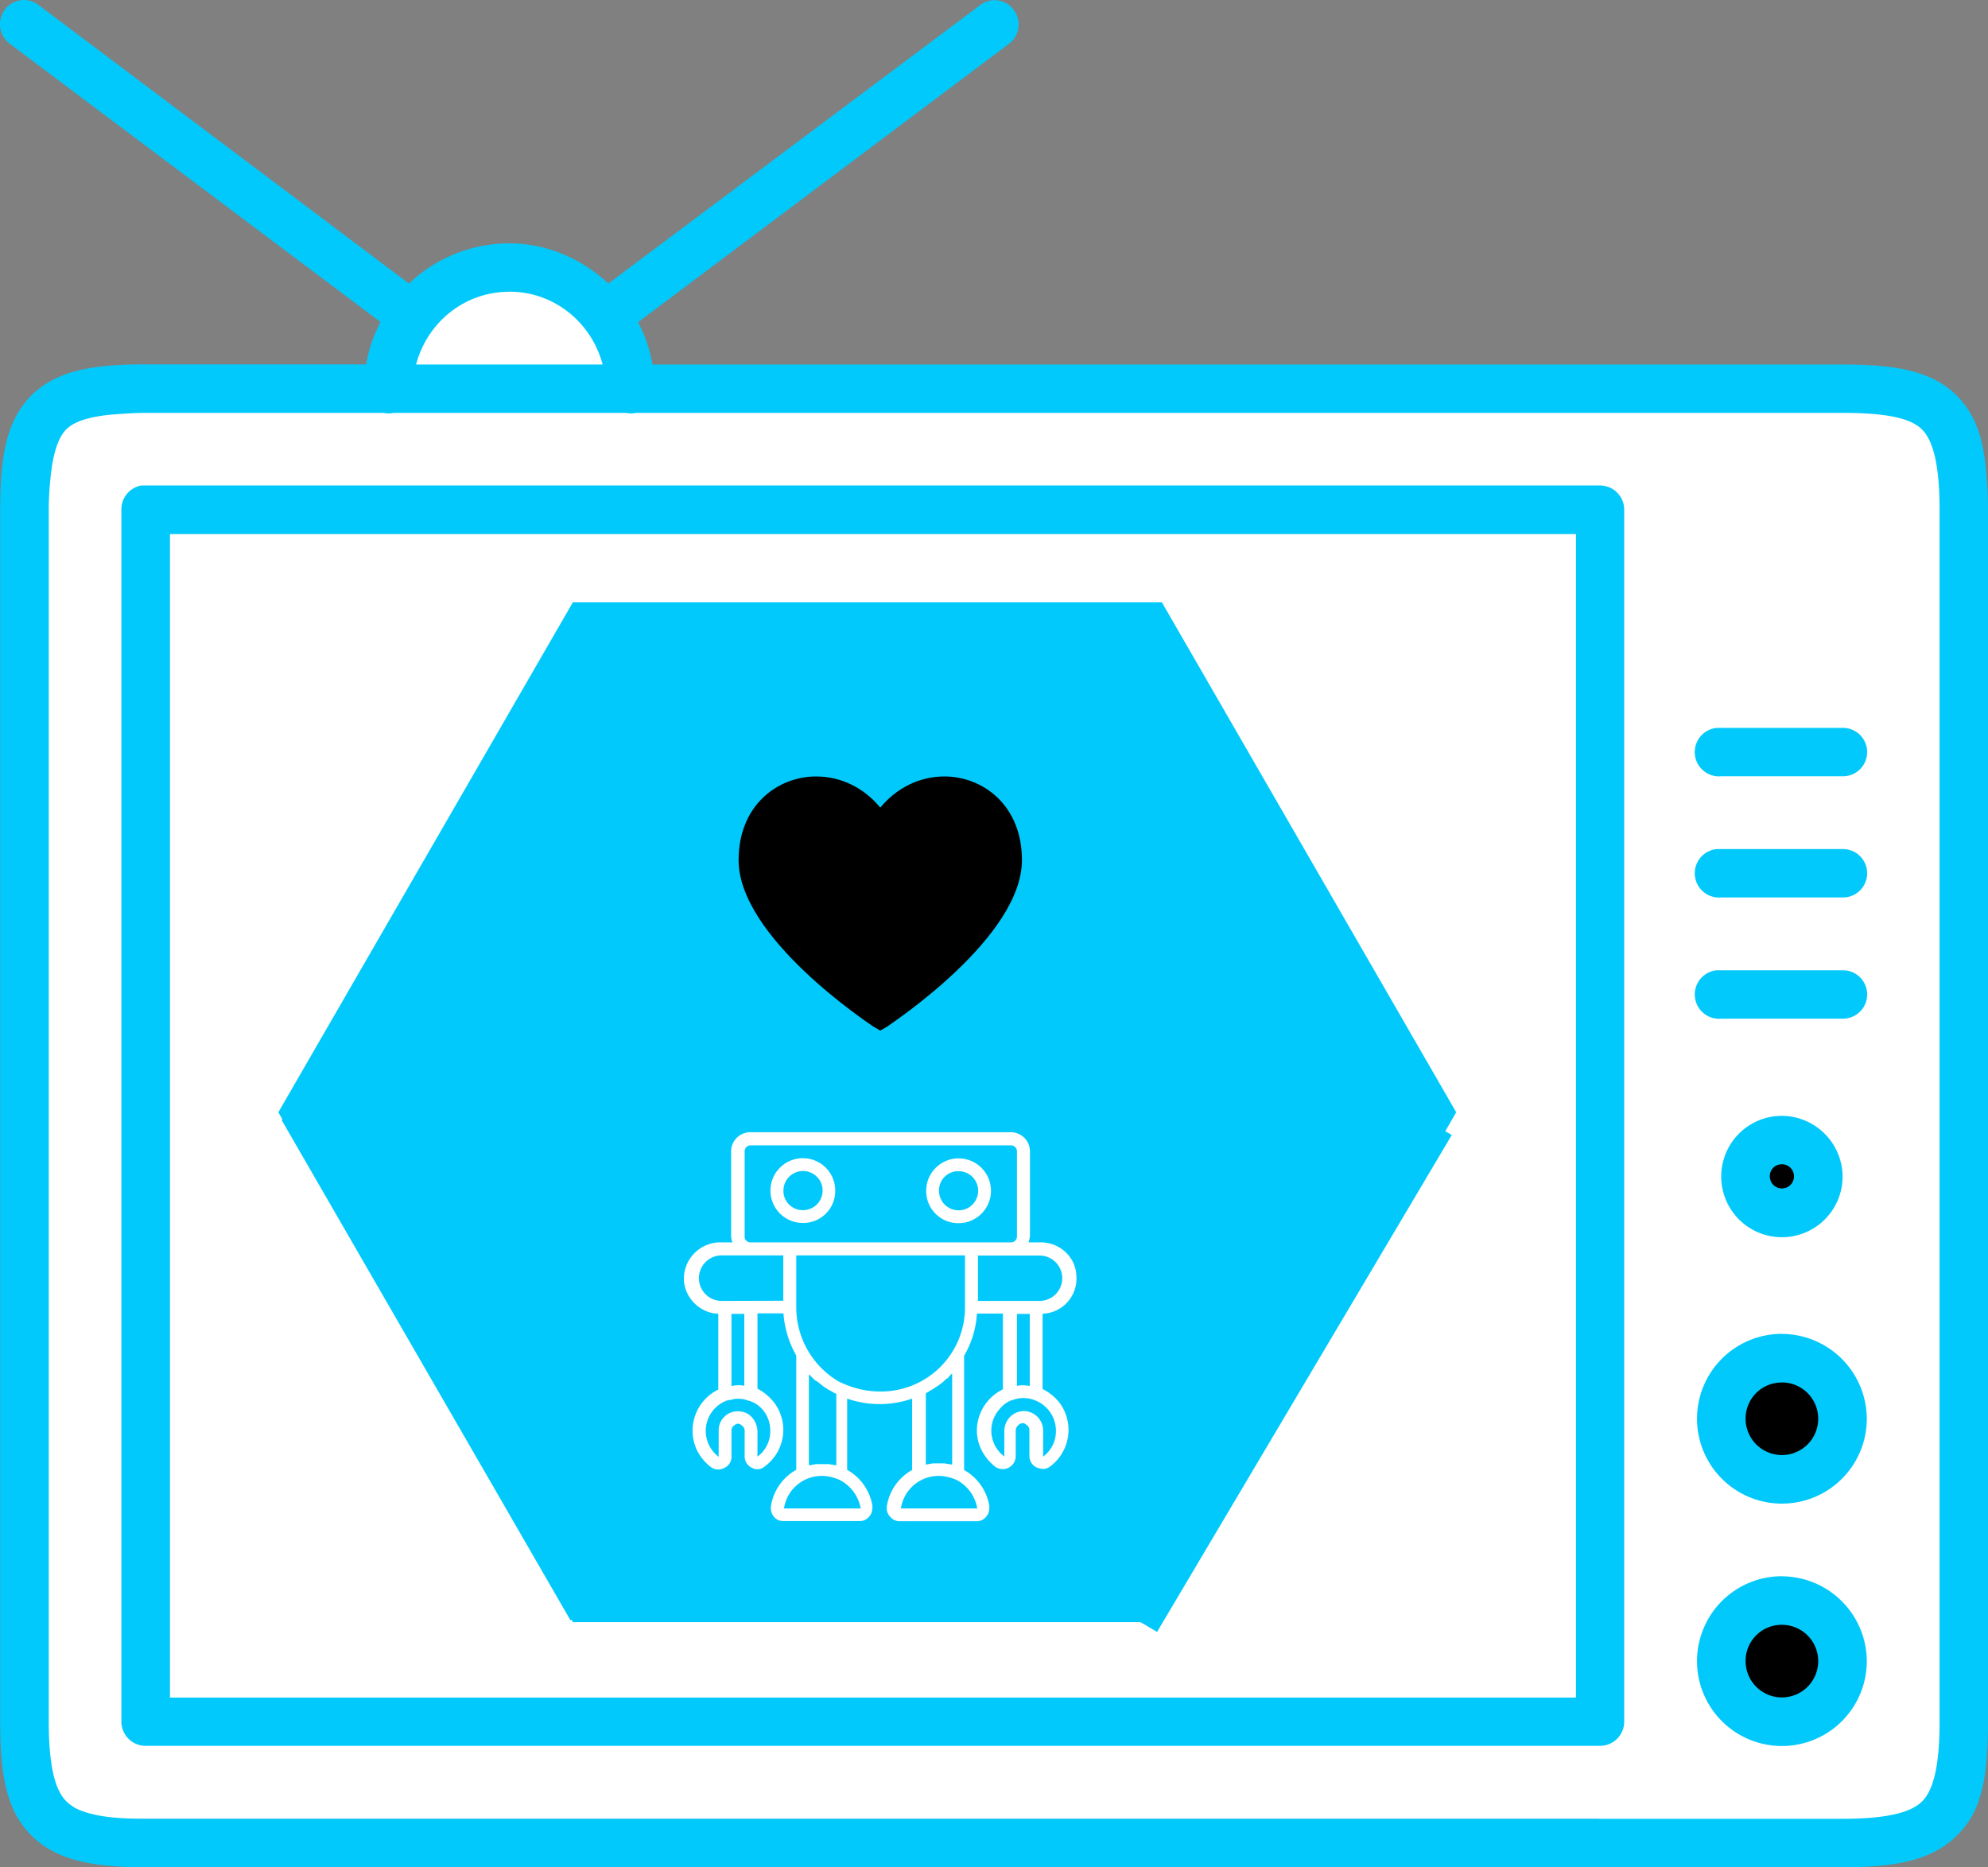<svg id="Layer_1" data-name="Layer 1" xmlns="http://www.w3.org/2000/svg" viewBox="0 0 1117 1049.2"><rect x="0" y="0" width="1117" height="1049.2" fill="#808080" stroke="none"/><defs><style>.cls-1{fill:#fff;}.cls-2{fill:#02c9fb;}</style></defs><title>Artboard 1</title><g id="TV_BKGD" data-name="TV BKGD"><rect class="cls-1" x="87.9" y="299.6" width="810.6" height="663.1"/><rect class="cls-1" x="898.5" y="232" width="203.3" height="796.3"/><rect class="cls-1" x="18" y="952.8" width="906.9" height="69.3"/><rect class="cls-1" x="18" y="268.5" width="74.1" height="711"/><rect class="cls-1" x="21.2" y="221.9" width="1073.2" height="86"/><rect class="cls-1" x="230.5" y="163.9" width="120" height="43.2"/><rect class="cls-1" x="257.2" y="153.1" width="65.6" height="14.9"/><rect x="979.9" y="653.2" width="29.8" height="26.2"/><rect x="967.4" y="769.6" width="67.8" height="53.5"/><rect x="971" y="905.6" width="56.9" height="56.9"/></g><g id="Shell"><g id="a79de169-09ec-4a7a-ab9c-8cdea5ef464a"><g id="ab7f11b5-6281-41fc-8479-8d7f2085a121"><polygon class="cls-2" points="264.3 752.5 339.3 882.4 636.3 882.4 711.2 752.5 731.7 774.8 652.8 911.5 321.9 911.5 243.2 775.2 264.3 752.5"/><polygon class="cls-2" points="235.3 702.1 190.8 625 339.3 367.5 636.3 367.5 784.8 625 739.8 702.9 760.6 724.7 818.2 625 652.8 338.4 321.9 338.4 156.4 625 213.9 724.5 235.3 702.1"/></g></g><g id="a6f45107-d82c-43d7-9f86-2a039e347489"><rect class="cls-2" x="325.6" y="353.9" width="324.7" height="541.9"/><rect class="cls-2" x="329.56" y="350.5" width="324.68" height="559.37" transform="matrix(0.51, -0.86, 0.86, 0.51, -300.45, 736.39)"/><rect class="cls-2" x="201.9" y="467.69" width="559.39" height="324.69" transform="translate(-250.5 325.21) rotate(-30)"/></g></g><g id="TV"><g id="layer1"><path id="path7416" class="cls-2" d="M12.9,0A13.63,13.63,0,0,0,0,14.34a13.46,13.46,0,0,0,5.7,10.4l208.1,156.2a81.7,81.7,0,0,0-8.1,23.8H81.9c-28.4,0-49.8,3-64.3,17.5S.1,258.14.1,286.54v681c0,28.4,3,49.3,17.5,63.8s35.9,17.9,64.3,17.9h953.4c28.4,0,49.8-3.4,64.3-17.9a49.05,49.05,0,0,0,11.9-18.7c4.4-12.2,5.5-27.4,5.5-45.1v-681c0-7.1-.3-13.8-.9-20-1-12.4-3-22.9-7.7-31.9a48.9,48.9,0,0,0-8.9-12.3c-14.5-14.5-35.9-17.5-64.3-17.5H366.6a80.7,80.7,0,0,0-8.1-23.8L566.6,24.84a13.64,13.64,0,0,0-9-24.7,13.28,13.28,0,0,0-7.2,3L341.8,159.34c-14.6-13.7-34.2-22.6-55.8-22.6a81.76,81.76,0,0,0-56.2,22.6L21.9,3A14,14,0,0,0,12.9,0Zm273.3,163.9c25.4,0,46.2,17.5,52.4,40.9H233.8C240,181.34,260.8,163.94,286.2,163.94ZM81.9,232H215.6a12.75,12.75,0,0,0,5.5,0H351.8a12.75,12.75,0,0,0,5.5,0h678c26.1,0,38.8,3.4,44.7,9.4s9.8,19,9.8,45.1v681c0,26.1-3.9,38.8-9.8,44.7s-18.6,9.8-44.7,9.8H81.9c-13.1,0-22.6-.8-29.8-2.6a43.87,43.87,0,0,1-8.9-3,23.72,23.72,0,0,1-6-4.3c-5.9-5.9-9.8-18.6-9.8-44.7v-681a166.37,166.37,0,0,1,.9-17c1.4-15,4.5-23.6,8.9-28.1,3-3,7.7-5.2,14.9-6.8a95.22,95.22,0,0,1,12.8-1.7C69.8,232.44,75.4,232,81.9,232Zm-2.6,40.8a13.64,13.64,0,0,0-11.1,13.6v681A13.61,13.61,0,0,0,81.8,981H899a13.61,13.61,0,0,0,13.6-13.6v-681a13.61,13.61,0,0,0-13.6-13.6H79.3Zm16.2,27.3h790v653.8H95.5ZM964.6,409a13.66,13.66,0,1,0,2.6,27.2h68.1a13.6,13.6,0,1,0,.4-27.2H964.6Zm0,68.1a13.66,13.66,0,1,0,2.6,27.2h68.1a13.6,13.6,0,1,0,.4-27.2H964.6Zm0,68.1a13.66,13.66,0,1,0,2.6,27.2h68.1a13.6,13.6,0,1,0,.4-27.2H964.6Zm36.6,81.8a34.1,34.1,0,1,0,34.1,34.1A34.34,34.34,0,0,0,1001.2,627Zm0,27.2a6.8,6.8,0,1,1-6.8,6.8A6.62,6.62,0,0,1,1001.2,654.24Zm0,95.3a47.7,47.7,0,1,0,47.7,47.7A47.89,47.89,0,0,0,1001.2,749.54Zm0,27.3a20.4,20.4,0,1,1-20.4,20.4A20.23,20.23,0,0,1,1001.2,776.84Zm0,108.9a47.7,47.7,0,1,0,47.7,47.7A47.89,47.89,0,0,0,1001.2,885.74Zm0,27.3a20.4,20.4,0,1,1-20.4,20.4A20.23,20.23,0,0,1,1001.2,913Z"/></g></g><g id="Robot"><g id="Bot_33" data-name="Bot 33"><path class="cls-1" d="M469.3,669a18.2,18.2,0,1,0-18.2,18.2A18,18,0,0,0,469.3,669Zm-29.1,0a11,11,0,1,1,11,11A10.78,10.78,0,0,1,440.2,669Z"/><path class="cls-1" d="M538.6,687.3a18.2,18.2,0,1,0-18.2-18.2A18,18,0,0,0,538.6,687.3Zm0-29.2a11,11,0,1,1-11,11A10.78,10.78,0,0,1,538.6,658.1Z"/><path class="cls-1" d="M584.1,698.1h-6.2a16.75,16.75,0,0,0,.8-3.6V647.2a10.78,10.78,0,0,0-11-11H421.8a10.78,10.78,0,0,0-11,11v47.3a9,9,0,0,0,.8,3.6h-6.2a20.51,20.51,0,0,0-21.1,19c-.8,11,8.4,20.8,19.3,21.1v42.6a25.71,25.71,0,0,0-12.1,33.9,28.1,28.1,0,0,0,7.7,9.5,7.09,7.09,0,0,0,4.4,1.5,7.64,7.64,0,0,0,3.3-.8,6.87,6.87,0,0,0,4.1-6.6V803.7a3.29,3.29,0,0,1,1.8-2.9,3.15,3.15,0,0,1,1.5-.8,3.27,3.27,0,0,1,2.6,1.1,3.39,3.39,0,0,1,1.5,2.9v14.2a7.06,7.06,0,0,0,4.1,6.6,6.39,6.39,0,0,0,7.2-.8,25.47,25.47,0,0,0,5.4-35.7,29,29,0,0,0-9.5-8V738h14.6a56.43,56.43,0,0,0,7.2,23.7v64.2a28.25,28.25,0,0,0-14.2,20.3,7.78,7.78,0,0,0,1.5,5.9,6.71,6.71,0,0,0,5.4,2.6H483a6.59,6.59,0,0,0,5.4-2.6c1.5-1.5,1.8-3.6,1.8-5.9A28.61,28.61,0,0,0,476,825.9v-40a55.69,55.69,0,0,0,36.5,0V826a28.25,28.25,0,0,0-14.2,20.3,6.85,6.85,0,0,0,1.8,5.9,6.71,6.71,0,0,0,5.4,2.6h43.2a6.59,6.59,0,0,0,5.4-2.6c1.5-1.5,1.8-3.6,1.8-5.9A28.61,28.61,0,0,0,541.7,826V761.8a52.44,52.44,0,0,0,7.2-23.7h14.6v42.6c-12.8,6.2-18.2,21.5-12.1,33.9a28.1,28.1,0,0,0,7.7,9.5,7.3,7.3,0,0,0,11.6-5.8V804.1a4.05,4.05,0,0,1,1.5-3.3,3.27,3.27,0,0,1,2.6-1.1c.8,0,1.1.3,1.8.8a3.74,3.74,0,0,1,1.8,2.9V818a7.06,7.06,0,0,0,4.1,6.6,14.37,14.37,0,0,0,3.3.8,6.53,6.53,0,0,0,4.4-1.5,25.59,25.59,0,0,0,5.1-35.7,28.1,28.1,0,0,0-9.5-7.7V738.2a19.75,19.75,0,0,0,19-21.1C604.5,706.1,595.1,697.8,584.1,698.1Zm-165.7-3.6V647.2a3.36,3.36,0,0,1,3.6-3.6H567.8a3.36,3.36,0,0,1,3.6,3.6v47.3a3.36,3.36,0,0,1-3.6,3.6H422A3.27,3.27,0,0,1,418.4,694.5Zm14.4,109.4a17.73,17.73,0,0,1-7.2,14.6V804.3a12.22,12.22,0,0,0-3.6-8.4c-2.3-2.3-5.1-2.9-8-2.9a10.75,10.75,0,0,0-10.2,11v14.6a18.22,18.22,0,0,1,4.8-31.7h.3a5,5,0,0,1,1.8-.3l1.1-.3a8.63,8.63,0,0,1,2.9-.3,13.81,13.81,0,0,1,5.9,1.1h.3C428.1,789.3,432.8,796.2,432.8,803.9Zm-14.4-25.2a12.68,12.68,0,0,0-3.3-.3h0a11.94,11.94,0,0,0-3.3.3H411V738.3h7.2v40.4ZM405.5,731a12.8,12.8,0,0,1,0-25.6h34.6v25.5l-34.6.1Zm55.8,47,1.1.8c.8.8,1.8,1.1,2.6,1.8l1.5.8,2.6,1.5.8.3v40.1h-.8l-1.5-.3a13,13,0,0,1-1.8-.3h-7.2l-1.8.3-1.5.3h-.8V772.2l.3.3,2.6,2.6.3.3A18.31,18.31,0,0,1,461.3,778Zm22.3,69.6H440.5a21.44,21.44,0,0,1,25.2-17.9,24.61,24.61,0,0,1,5.1,1.5l.8.3A22.45,22.45,0,0,1,483.6,847.6Zm-9.2-69.9a33.1,33.1,0,0,1-3.3-1.5,48.4,48.4,0,0,1-23.7-41.6V705.4h94.8v29.2a47.2,47.2,0,0,1-47.3,47.3,50.85,50.85,0,0,1-20.5-4.2Zm60.6-5.9v51.1h-.8l-1.5-.3a13,13,0,0,1-1.8-.3h-6.8l-1.8.3-1.5.3h-.6V782.8l.8-.3,2.3-1.5,1.5-.8c.8-.8,1.8-1.1,2.6-1.8l1.1-.8a22.13,22.13,0,0,0,3.3-2.9l.8-.3a9.12,9.12,0,0,1,2.4-2.6Zm14.1,75.8H506.2a21.44,21.44,0,0,1,25.2-17.9,24.61,24.61,0,0,1,5.1,1.5l.8.3A22.21,22.21,0,0,1,549.1,847.6Zm29.5-68.9c-1.1,0-2.6-.3-3.6-.3h0a11.94,11.94,0,0,0-3.3.3h-.3V738.3h7.2v40.4Zm14.7,25.2a17.73,17.73,0,0,1-7.2,14.6V803.9a11,11,0,0,0-10.2-11,11.16,11.16,0,0,0-8,2.9,11.57,11.57,0,0,0-3.6,8.4v14.2a18.09,18.09,0,0,1-3.6-25.5c2.3-2.9,4.7-5.1,8-6.2h.3a15.41,15.41,0,0,1,5.9-1.1,15.24,15.24,0,0,1,6.2,1.1h0A18.32,18.32,0,0,1,593.3,803.9ZM584.1,731H549.5V705.5h34.6a12.75,12.75,0,1,1,0,25.5Z"/></g></g><g id="Layer_8" data-name="Layer 8"><path d="M494.6,579.1l-3.8-2.2c-3-2.1-75.8-50.2-75.8-93.6,0-30.9,22-47,43.6-47,13.8,0,26.8,6.3,36,17.5,9.2-11.1,22.1-17.5,36-17.5,21.6,0,43.6,16.1,43.6,47,0,43.4-72.8,91.4-75.8,93.6Z"/></g></svg>